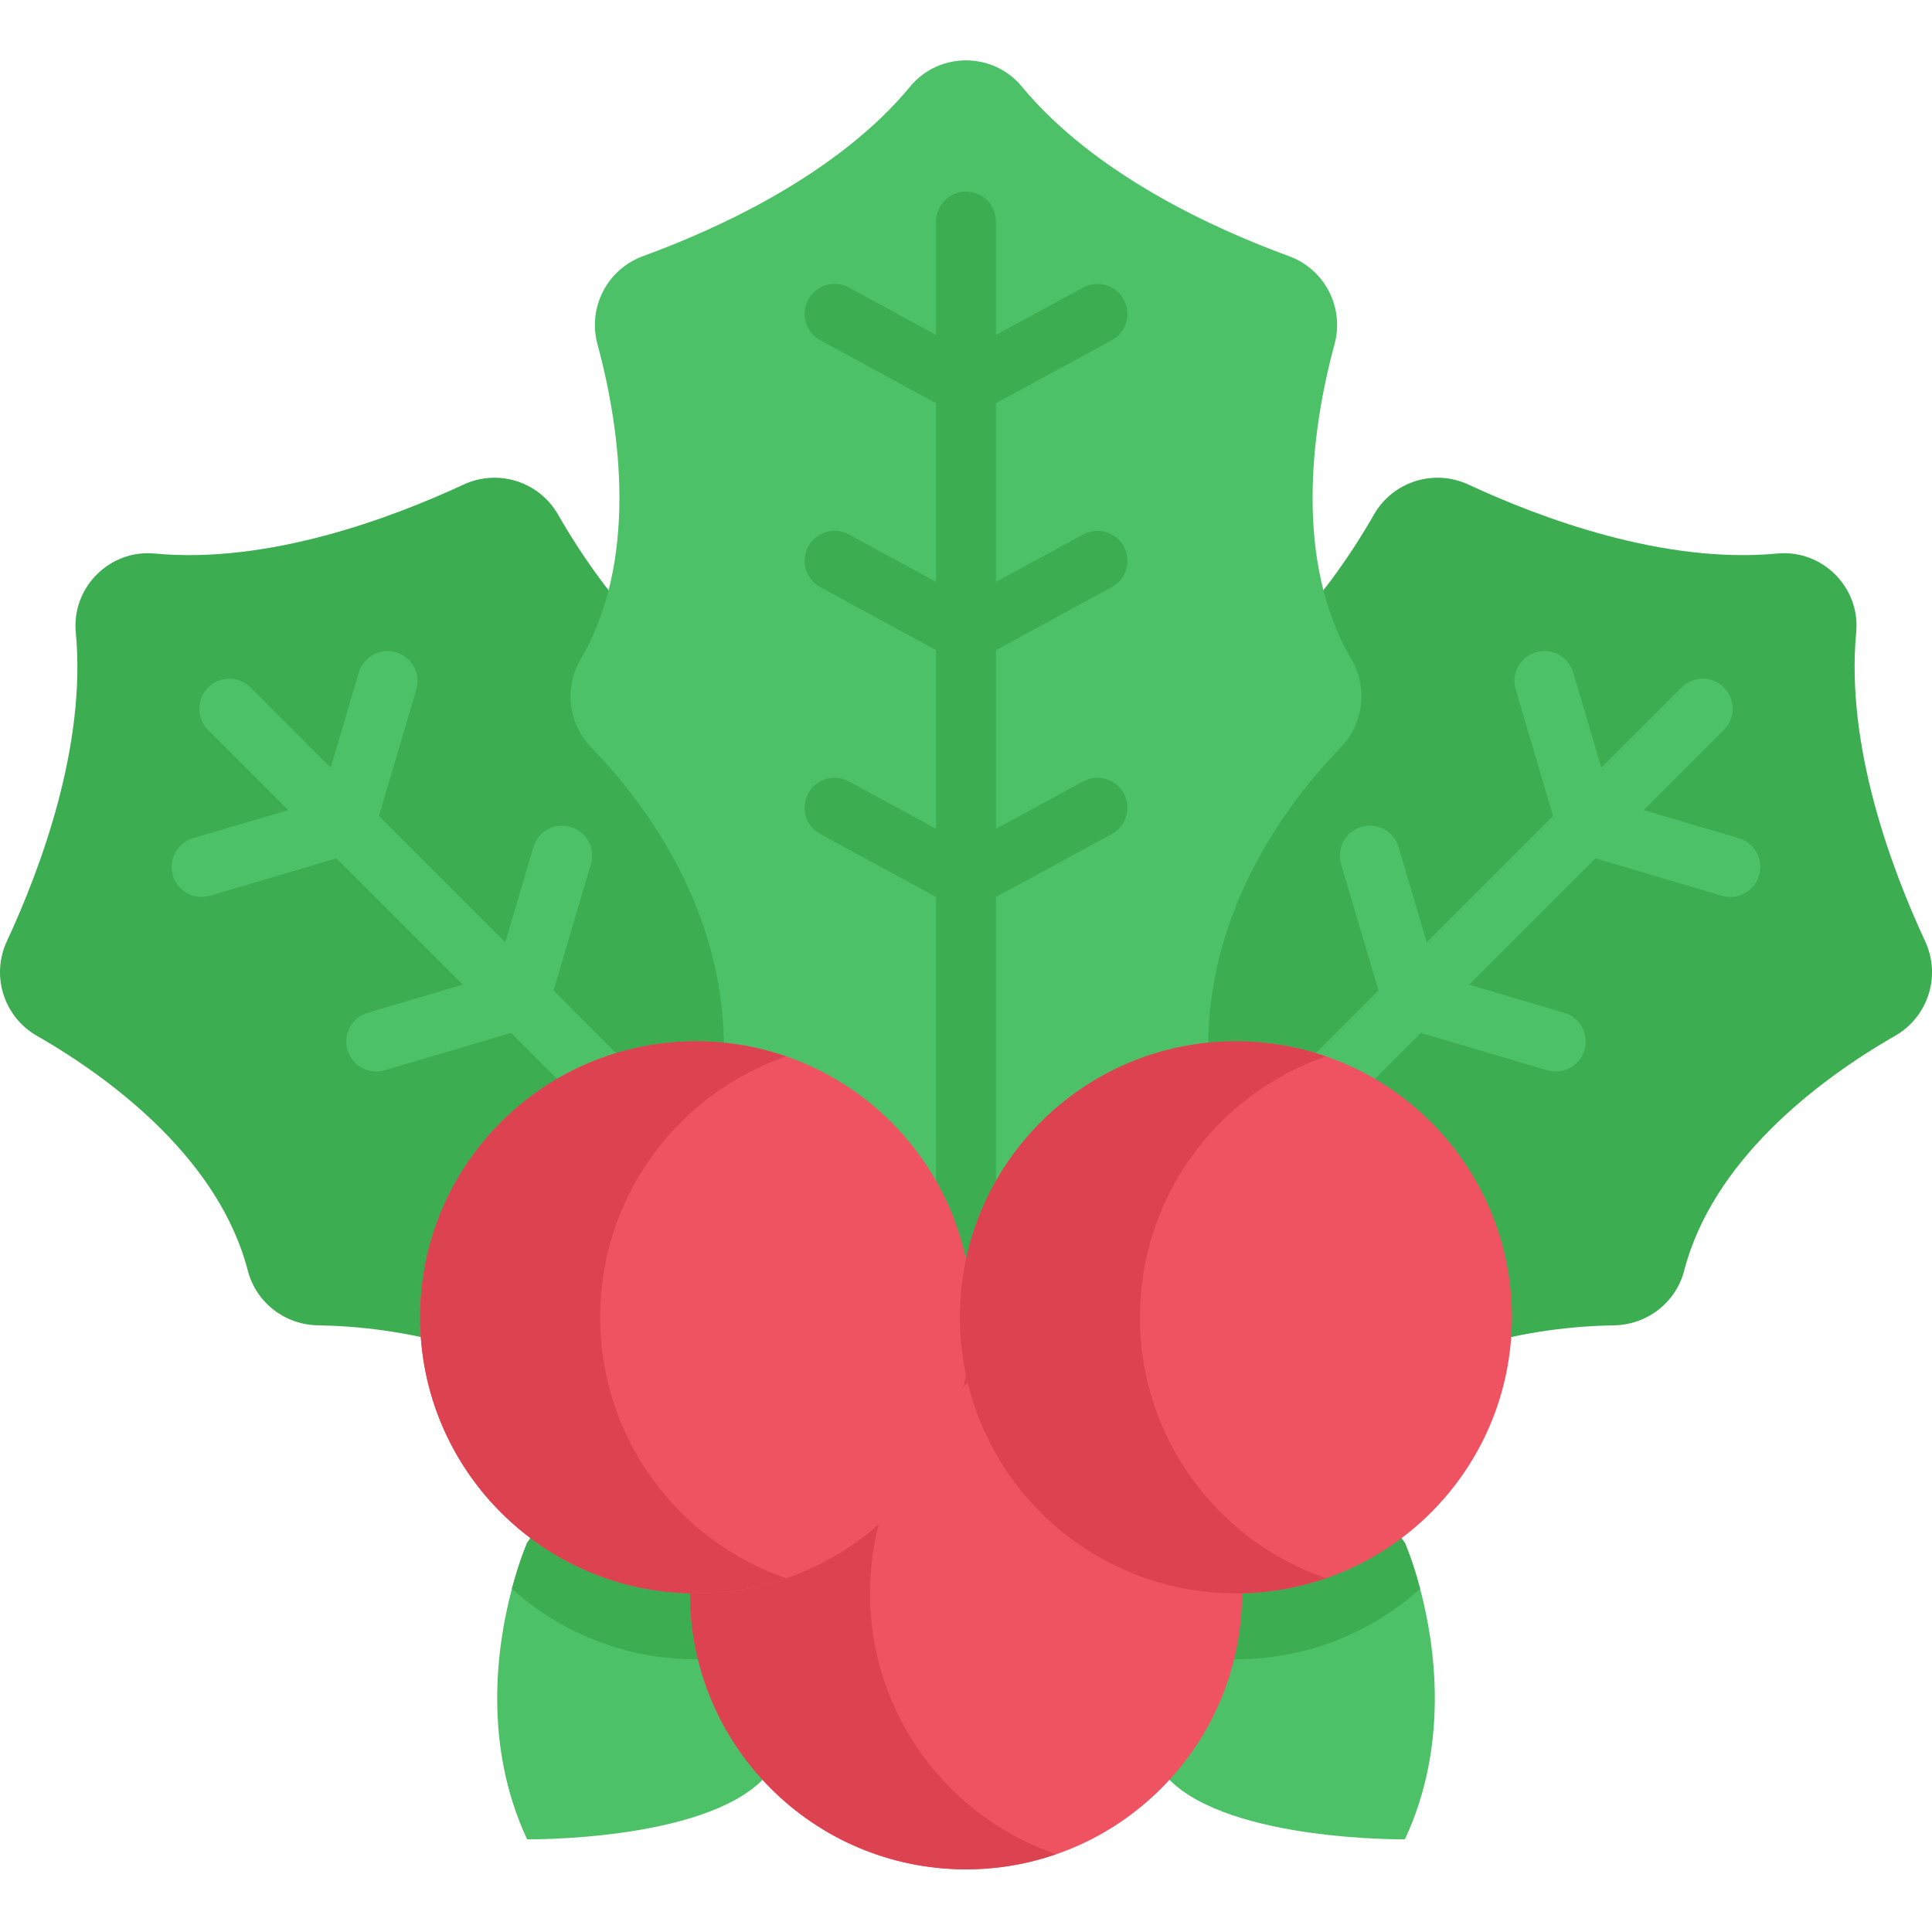 <svg height="512pt" viewBox="0 -16 512.001 512" width="512pt" xmlns="http://www.w3.org/2000/svg"><path d="m165.25 366.602c-26.16-26.16-60.836-31.039-81.043-31.383-8.746-.152-16.344-6.039-18.539-14.508-7.465-28.801-34.738-50.082-55.891-62.211-8.773-5.027-12.219-15.898-7.957-25.066 8.902-19.145 21.117-51.758 18.27-81.852-1.129-11.902 8.984-22.016 20.891-20.891 30.09 2.848 62.707-9.367 81.852-18.27 9.168-4.262 20.039-.816 25.066 7.957 12.129 21.152 33.41 48.426 62.211 55.891 8.469 2.195 14.355 9.793 14.508 18.539.344 20.207 5.223 54.883 31.383 81.043" fill="#3dad52"/><path d="m346.75 366.602c26.16-26.16 60.84-31.039 81.043-31.383 8.746-.152 16.348-6.039 18.539-14.508 7.465-28.801 34.738-50.082 55.891-62.211 8.773-5.027 12.219-15.898 7.957-25.066-8.898-19.145-21.117-51.758-18.266-81.852 1.125-11.902-8.988-22.016-20.891-20.891-30.094 2.848-62.707-9.367-81.855-18.27-9.168-4.262-20.035-.816-25.066 7.957-12.125 21.152-33.41 48.426-62.211 55.891-8.469 2.195-14.355 9.793-14.504 18.539-.348 20.207-5.227 54.883-31.387 81.043" fill="#3dad52"/><g fill="#4dc168"><path d="m320.172 261.598c0-36.996 21.07-64.965 35.113-79.5 6.078-6.289 7.289-15.824 2.852-23.367-15.09-25.641-10.852-59.977-4.469-83.508 2.648-9.762-2.605-19.883-12.102-23.352-19.832-7.242-51.531-21.668-70.793-44.961-7.621-9.215-21.922-9.215-29.543 0-19.266 23.293-50.965 37.719-70.793 44.961-9.5 3.469-14.75 13.59-12.102 23.352 6.383 23.531 10.617 57.867-4.469 83.508-4.438 7.543-3.227 17.078 2.852 23.367 14.039 14.535 35.113 42.504 35.113 79.5v77.812h122.191zm0 0"/><path d="m460.805 206.129-25.203-7.449 21.246-21.25c3.105-3.102 3.105-8.133 0-11.234-3.102-3.105-8.133-3.105-11.234 0l-21.25 21.246-7.449-25.203c-1.242-4.207-5.656-6.609-9.871-5.367-4.207 1.242-6.609 5.664-5.367 9.871l9.898 33.492-33.477 33.477-7.449-25.203c-1.246-4.207-5.664-6.613-9.871-5.367-4.211 1.242-6.613 5.66-5.371 9.871l9.902 33.492-61.984 61.984c-3.105 3.102-3.105 8.133 0 11.234 1.551 1.551 3.582 2.328 5.617 2.328 2.031 0 4.066-.777 5.617-2.328l61.984-61.984 33.492 9.898c.75.223 1.508.328 2.254.328 3.43 0 6.594-2.238 7.617-5.695 1.242-4.207-1.16-8.629-5.367-9.871l-25.207-7.449 33.48-33.477 33.488 9.898c.754.223 1.512.328 2.258.328 3.43 0 6.594-2.238 7.617-5.695 1.242-4.211-1.16-8.633-5.371-9.875zm0 0"/><path d="m146.695 246.5 9.898-33.492c1.242-4.207-1.16-8.629-5.367-9.871-4.211-1.246-8.629 1.16-9.871 5.367l-7.449 25.207-33.48-33.48 9.898-33.492c1.246-4.207-1.156-8.629-5.367-9.871-4.207-1.246-8.629 1.16-9.871 5.367l-7.449 25.207-21.246-21.25c-3.105-3.102-8.137-3.102-11.238 0-3.102 3.105-3.102 8.137 0 11.238l21.25 21.246-25.207 7.449c-4.211 1.246-6.613 5.664-5.367 9.871 1.02 3.457 4.184 5.695 7.613 5.695.746 0 1.504-.105 2.258-.328l33.492-9.898 33.477 33.48-25.207 7.449c-4.207 1.242-6.609 5.664-5.367 9.871 1.023 3.457 4.188 5.695 7.617 5.695.746 0 1.504-.105 2.254-.328l33.492-9.898 50.754 50.75c1.551 1.551 3.586 2.328 5.617 2.328s4.066-.773 5.617-2.328c3.105-3.102 3.105-8.133 0-11.234zm0 0"/><path d="m372.316 471.438s-46.055.582-62.398-15.762h-107.828c-16.344 16.344-62.398 15.762-62.398 15.762-11.82-25.289-7.977-51.551-4.035-66.391 2.012-7.555 4.035-12.152 4.035-12.152l8.086-11.941c25.148-37.109 64.75-56.242 104.754-57.227 2.316-.055 4.629-.055 6.938.012 38.773 1.078 77.176 19.215 102.422 54.559l10.426 14.598s2.035 4.598 4.035 12.16c3.941 14.844 7.785 41.094-4.035 66.383zm0 0"/></g><path d="m257.625 350.582c0 5.277-.562 10.414-1.621 15.371-7.055 33.023-36.402 57.781-71.52 57.781-18.773 0-35.883-7.066-48.828-18.688 2.012-7.555 4.035-12.152 4.035-12.152l8.086-11.941c25.148-37.109 64.75-56.242 104.754-57.227 1.461 3.688 2.625 7.531 3.473 11.492 1.059 4.949 1.621 10.098 1.621 15.363zm0 0" fill="#3dad52"/><path d="m376.352 405.055c-12.945 11.613-30.066 18.68-48.828 18.68-35.117 0-64.465-24.758-71.52-57.781-1.059-4.957-1.621-10.094-1.621-15.371 0-5.266.562-10.414 1.621-15.363.848-3.961 2.012-7.797 3.465-11.48 38.773 1.078 77.176 19.215 102.422 54.559l10.426 14.598s2.035 4.598 4.035 12.16zm0 0" fill="#3dad52"/><path d="m294.629 139.598c3.855-2.094 5.281-6.918 3.184-10.773s-6.922-5.281-10.773-3.184l-23.094 12.555v-47.344l30.684-16.684c3.855-2.098 5.281-6.922 3.184-10.777s-6.922-5.281-10.773-3.184l-23.094 12.555v-30.051c0-4.387-3.555-7.945-7.945-7.945-4.387 0-7.945 3.559-7.945 7.945v30.051l-23.09-12.559c-3.855-2.098-8.68-.668-10.777 3.188-2.094 3.855-.668 8.68 3.188 10.773l30.68 16.684v47.348l-23.09-12.559c-3.855-2.098-8.68-.668-10.777 3.184-2.094 3.855-.668 8.68 3.188 10.777l30.68 16.684v47.348l-23.09-12.559c-3.855-2.098-8.68-.668-10.777 3.188-2.094 3.852-.668 8.676 3.188 10.773l30.68 16.684v145.363c0 4.391 3.559 7.945 7.945 7.945s7.945-3.555 7.945-7.945v-145.363l30.68-16.684c3.855-2.098 5.281-6.922 3.188-10.773-2.098-3.855-6.922-5.281-10.777-3.184l-23.09 12.555v-47.348zm0 0" fill="#3dad52"/><path d="m329.152 406.246c0 40.398-32.75 73.145-73.145 73.145-40.398 0-73.148-32.746-73.148-73.145 0-40.398 32.75-73.145 73.148-73.145 40.395 0 73.145 32.746 73.145 73.145zm0 0" fill="#ef5361"/><path d="m230.562 406.246c0-32.043 20.613-59.254 49.293-69.148-7.477-2.578-15.496-3.996-23.848-3.996-40.398 0-73.148 32.746-73.148 73.145 0 40.398 32.75 73.148 73.148 73.148 8.352 0 16.371-1.422 23.848-4-28.684-9.895-49.293-37.105-49.293-69.148zm0 0" fill="#dc4250"/><path d="m257.629 333.105c0 40.398-32.75 73.145-73.145 73.145-40.398 0-73.148-32.746-73.148-73.145 0-40.398 32.75-73.148 73.148-73.148 40.395 0 73.145 32.75 73.145 73.148zm0 0" fill="#ef5361"/><path d="m400.676 333.105c0 40.398-32.75 73.145-73.148 73.145-40.395 0-73.145-32.746-73.145-73.145 0-40.398 32.75-73.148 73.145-73.148 40.398 0 73.148 32.75 73.148 73.148zm0 0" fill="#ef5361"/><path d="m302.082 333.105c0-32.043 20.613-59.258 49.297-69.148-7.477-2.578-15.496-3.996-23.852-3.996-40.395 0-73.145 32.746-73.145 73.145 0 40.398 32.746 73.148 73.145 73.148 8.355 0 16.375-1.422 23.852-4-28.684-9.895-49.297-37.105-49.297-69.148zm0 0" fill="#dc4250"/><path d="m159.039 333.105c0-32.043 20.613-59.258 49.297-69.148-7.48-2.578-15.5-3.996-23.852-3.996-40.398 0-73.145 32.746-73.145 73.145 0 40.398 32.746 73.148 73.145 73.148 8.352 0 16.371-1.422 23.852-4-28.684-9.895-49.297-37.105-49.297-69.148zm0 0" fill="#dc4250"/></svg>